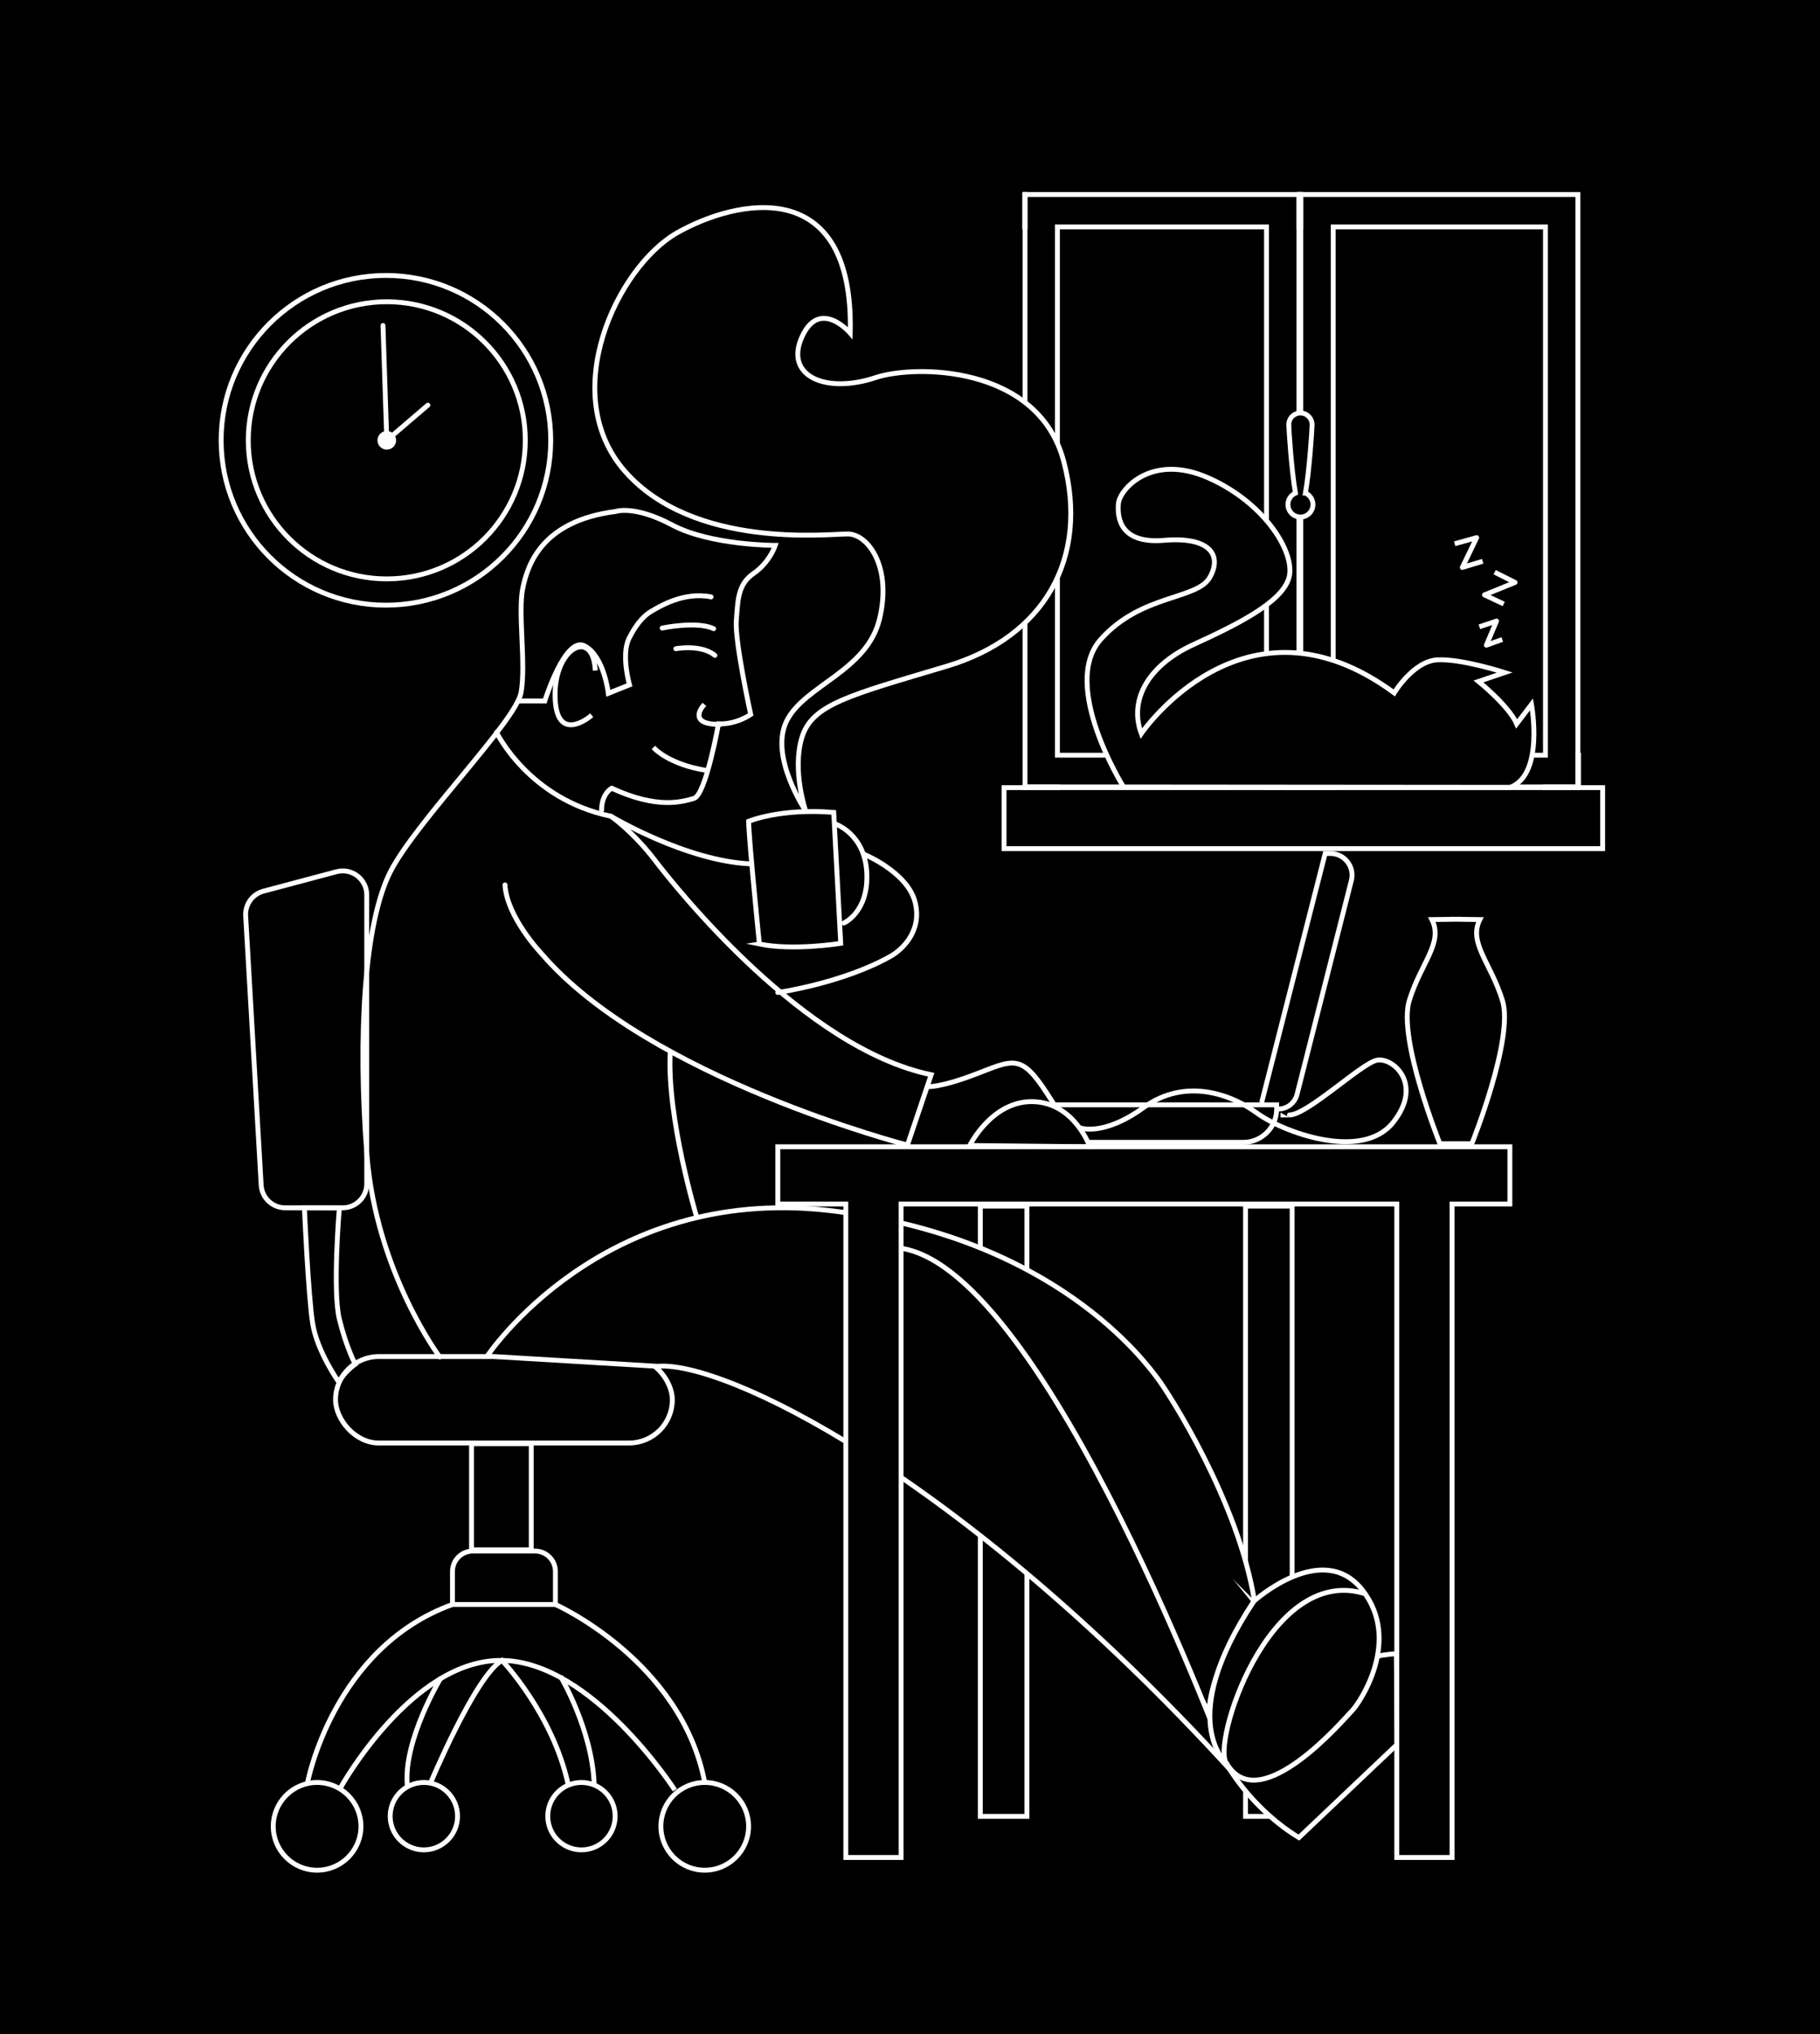 <?xml version="1.0" encoding="UTF-8"?><svg xmlns="http://www.w3.org/2000/svg" viewBox="0 0 1120.7 1252.17"><defs><style>.cls-1{fill:#fff;}.cls-2,.cls-3,.cls-4,.cls-5,.cls-6{stroke:#fff;stroke-width:3px;}.cls-2,.cls-3,.cls-4,.cls-6{stroke-miterlimit:10;}.cls-3{stroke-linecap:square;}.cls-3,.cls-4,.cls-6{fill:none;}.cls-5{stroke-linejoin:round;}.cls-6{stroke-linecap:round;}</style></defs><g id="Livello_1"><rect width="1120.7" height="1252.17"/></g><g id="Livello_2"><rect class="cls-4" x="603.65" y="742.43" width="28.7" height="375.65"/><rect class="cls-4" x="766.96" y="742.43" width="28.7" height="375.65"/><path class="cls-2" d="M757.04,1088.87s15.13,25.57,42.78,42.26l60.52-57.39-.52-55.83s-7.3,.52-11.48,1.57"/><path class="cls-2" d="M772.17,985.57s-27.65,42.26-27.65,68.87l-110.09-201.91,31.83,2.61,105.91,130.43Z"/><circle class="cls-4" cx="237.65" cy="271.04" r="101.48"/><rect class="cls-4" x="206.61" y="835.04" width="207.39" height="53.22" rx="26.61" ry="26.61"/><rect class="cls-4" x="290.35" y="888.65" width="36.78" height="65.35"/><path class="cls-4" d="M291.13,954.78h38.35c6.91,0,12.52,5.61,12.52,12.52v20.35h-63.39v-20.35c0-6.91,5.61-12.52,12.52-12.52Z"/><path class="cls-4" d="M207.23,536.59l-45,11.98c-6.78,1.81-11.36,8.13-10.96,15.14l9.55,165.82c.45,7.83,6.93,13.94,14.77,13.94h35.45c8.17,0,14.79-6.62,14.79-14.79v-177.8c0-9.72-9.21-16.79-18.6-14.29Z"/><path class="cls-4" d="M208.96,743.61s-4.3,50.74,0,68.35,9.78,27.78,9.78,27.78c0,0-6.65,4.7-10.17,10.96,0,0-13.3-18.78-16.04-36s-5.09-71.22-5.09-71.22l21.52,.13Z"/><path class="cls-2" d="M772.43,985.3c-9.98-61.43-52.96-128.09-59.74-136.96s-63.13-87.65-202.96-103.3-209.74,89.74-209.74,89.74l104.87,6.26c40.17-3.65,185,65.31,352.17,247.83,0,0-112.17-305.22-201.39-320.35"/><path class="cls-2" d="M755.48,1085.74s-32.35-26.61,16.7-100.17c0,0,42.26-38.09,66.78-6.78s-2.09,69.91-6.26,74.09-56.87,66.78-77.22,32.87Z"/><path class="cls-4" d="M755.48,1085.74c-10.17-10.53,25.29-122.65,84.52-104.87"/><polygon class="cls-2" points="929.74 705.91 478.96 705.91 478.96 741.13 520.83 741.13 520.83 1143.39 554.87 1143.39 554.87 741.13 860.09 741.13 860.09 1143.39 894.13 1143.39 894.13 741.13 929.74 741.13 929.74 705.91"/><circle class="cls-4" cx="238.17" cy="271.04" r="85.3"/><circle class="cls-1" cx="238.17" cy="271.04" r="5.74"/><polyline class="cls-6" points="235.83 200.35 238.17 271.04 263.48 249.39"/><path class="cls-6" d="M270.78,835.3s-39.13-52.17-44.87-124.7-1.57-142.96,14.61-174.26c16.17-31.3,77.22-92.35,80.35-110.09s-2.09-49.04,1.04-64.17,12.26-41.48,57.13-47.22c0,0,11.48-4.17,34.96,8.35s63.39,12.52,63.39,12.52c0,0-3.39,10.43-13.3,17.22s-9.65,16.43-10.7,28.96,8.87,57.91,8.87,57.91c0,0-8.87,6.26-19.83,5.74,0,0-7.83,43.83-15.13,45.91s-22.43,6.78-50.61-6.26c0,0-6.26,3.13-6.26,13.57"/><path class="cls-6" d="M305.74,450.78s19.83,41.22,70.43,51.65c0,0,13.57,9.39,27.13,27.13s91.83,115.83,170.09,132l-14.61,43.3s-159.65-41.22-225.39-117.91c0,0-21.39-22.43-22.43-42.26"/><path class="cls-3" d="M363.2,441.2s-20.87,17.22-21.39-12.52,22.57-41.93,24.65-17.41"/><path class="cls-6" d="M319.3,431.48h16.17s12.52-40.17,24.52-33.91,14.61,29.22,14.61,29.22l13.04-5.22s-5.35-18.52-.26-28.7,10.16-14.65,14.09-16.83c3.52-1.96,19.17-12.13,36.39-8.61"/><path class="cls-6" d="M407.74,386.61s21.52-4.5,31.7,.39"/><path class="cls-6" d="M416.15,399.33s15.65-2.93,24.07,4.11"/><path class="cls-3" d="M403.43,461.15s9.2,9.59,31.7,13.11"/><path class="cls-3" d="M432.78,434.74s-9.59,11.15,9.98,11.15"/><path class="cls-6" d="M467.61,581.09s-6.26-61.83-6.65-75.52c0,0,19.57-8.22,52.43-5.48l4.3,80.61s-29.35,4.7-50.09,.39Z"/><path class="cls-6" d="M514.17,507.13s18.39,5.87,19.57,30.13-14.09,30.91-14.09,30.91"/><path class="cls-6" d="M532.17,525.91s26.61,10.96,31.3,29.35-8.73,29.78-14.87,33.26c-29.48,16.7-69.65,22.43-69.65,22.43"/><path class="cls-6" d="M376.17,502.43s46.43,27.78,86.35,29.35"/><rect class="cls-6" x="618.26" y="484.83" width="368.61" height="37.56"/><rect class="cls-6" x="631.17" y="484.43" width="19.96" height=".4"/><rect class="cls-6" x="779.87" y="484.43" width="19.95" height=".4"/><rect class="cls-6" x="631.04" y="119.74" width=".13" height="19.95"/><rect class="cls-6" x="799.82" y="119.74" width="1.18" height="19.95"/><path class="cls-6" d="M801,119.74V484.43h170.61V119.74h-170.61Zm19.95,345.13V139.69h130.7V464.87h-130.7Z"/><rect class="cls-6" x="801" y="484.43" width="19.95" height=".4"/><rect class="cls-6" x="951.65" y="484.43" width="19.96" height=".4"/><path class="cls-6" d="M631.17,119.74V484.43h168.65V119.74h-168.65Zm19.96,345.13V139.69h128.74V464.87h-128.74Z"/><rect class="cls-6" x="799.82" y="464.87" width="1.18" height="19.56"/><rect class="cls-6" x="971.61" y="464.87" width=".39" height="19.56"/><path class="cls-2" d="M803.85,303.52c2.42-13.91,4.09-39.27,4.09-42.13,0-3.96-3.21-7.17-7.17-7.17s-7.17,3.21-7.17,7.17c0,2.86,1.67,28.21,4.09,42.13-2.71,1.19-4.61,3.9-4.61,7.05,0,4.25,3.45,7.7,7.7,7.7s7.7-3.45,7.7-7.7c0-3.15-1.9-5.86-4.61-7.05Z"/><path class="cls-2" d="M691.83,484.43s-39.13-62.61-14.09-90.78,59.48-24.26,67.3-38.35-.78-25.04-28.17-22.7-28.96-14.09-28.17-22.7,20.35-31.3,55.57-15.65,54,46.96,49.3,61.83-31.3,28.17-58.7,40.7-39.91,33.65-32.09,54.78c0,0,63.39-93.13,155.74-25.04,0,0,11.74-19.57,26.61-20.35s41.48,7.83,41.48,7.83l-16.17,5.48s18.78,15.13,23.48,26.09l9.13-12s8.02,43.24-13.11,51.07l-238.11-.2Z"/><path class="cls-2" d="M925.18,615.94c-7.19-23.37-21.12-35.51-13.93-49.89l-13.58-.19v-.03l-1.19,.02-1.19-.02v.03l-13.58,.19c7.19,14.38-6.74,26.52-13.93,49.89-7.19,23.37,18.88,88.09,18.88,88.09h19.64s26.07-64.72,18.88-88.09Z"/><path class="cls-4" d="M597.13,705.13s13.7-27.78,39.13-27,34.83,27.78,34.83,27.78l-73.96-.78Z"/><path class="cls-4" d="M664.83,694.17s14.09,5.87,39.52-12.52,53.61-8.22,69.65,3.52,64.57,29.74,83.74,5.87-.39-40.7-10.17-38.35-42.65,33.65-53.61,33.65-5.48,0-5.48,0"/><path class="cls-4" d="M649.17,681.26v-1.17h136.96v2.54c0,11.35-9.2,20.54-20.54,20.54h-95.54"/><path class="cls-4" d="M776.87,678.78l39.13-153.39h3.23c8.68,0,15.04,8.18,12.9,16.59l-33.47,131.72c-1.43,5.64-6.73,9.41-12.53,8.92h0"/><path class="cls-4" d="M570.78,668.87s7.83,1.04,31.83-8.35,27.39-11.48,46.57,19.57"/><path class="cls-2" d="M496.17,499.3s-22.7-33.65-11.74-55.57,49.3-30.52,57.13-62.61-7.04-52.43-19.57-52.43-94.7,9.39-136.96-38.35-4.99-126.17,32.09-147.13c36-20.35,108.78-36.78,106.43,61.83,0,0-18.78-21.91-29.74,2.35s14.87,35.22,45.39,25.04c24.17-8.06,100.17-7.83,115.83,51.65s-11.74,108-72,126-82.96,23.48-89.22,43.83,2.35,45.39,2.35,45.39Z"/><polyline class="cls-5" points="925.04 393.65 915.26 397.17 921.52 382.3 910.96 385.83"/><polyline class="cls-5" points="925.95 371.79 914.08 366.19 932.94 358.52 920.37 352.23"/><polyline class="cls-5" points="913.01 345.48 900.45 349.3 909.29 330.95 895.75 334.72"/><path class="cls-2" d="M428.87,748.7s-18.26-60.52-16.17-100.7"/><circle class="cls-2" cx="195.26" cy="1124.22" r="27"/><circle class="cls-2" cx="433.96" cy="1124.22" r="27"/><circle class="cls-2" cx="358.04" cy="1117.96" r="20.74"/><circle class="cls-2" cx="261" cy="1117.96" r="20.74"/><path class="cls-4" d="M209.74,1100.35s43.83-79.04,99.39-78.26,106.43,79.83,106.43,79.83"/><path class="cls-2" d="M189.39,1097.22s15.65-82.96,89.22-109.57"/><path class="cls-2" d="M342,987.65s77.48,34.43,91.96,109.57"/><path class="cls-4" d="M264.91,1098s27.78-66.52,44.22-75.91c0,0,31.3,32.87,40.7,76.3"/><path class="cls-4" d="M345.13,1031.87s19.57,32.87,20.74,66.52"/><path class="cls-4" d="M271.57,1032.65s-23.48,38.74-20.74,66.52"/></g></svg>